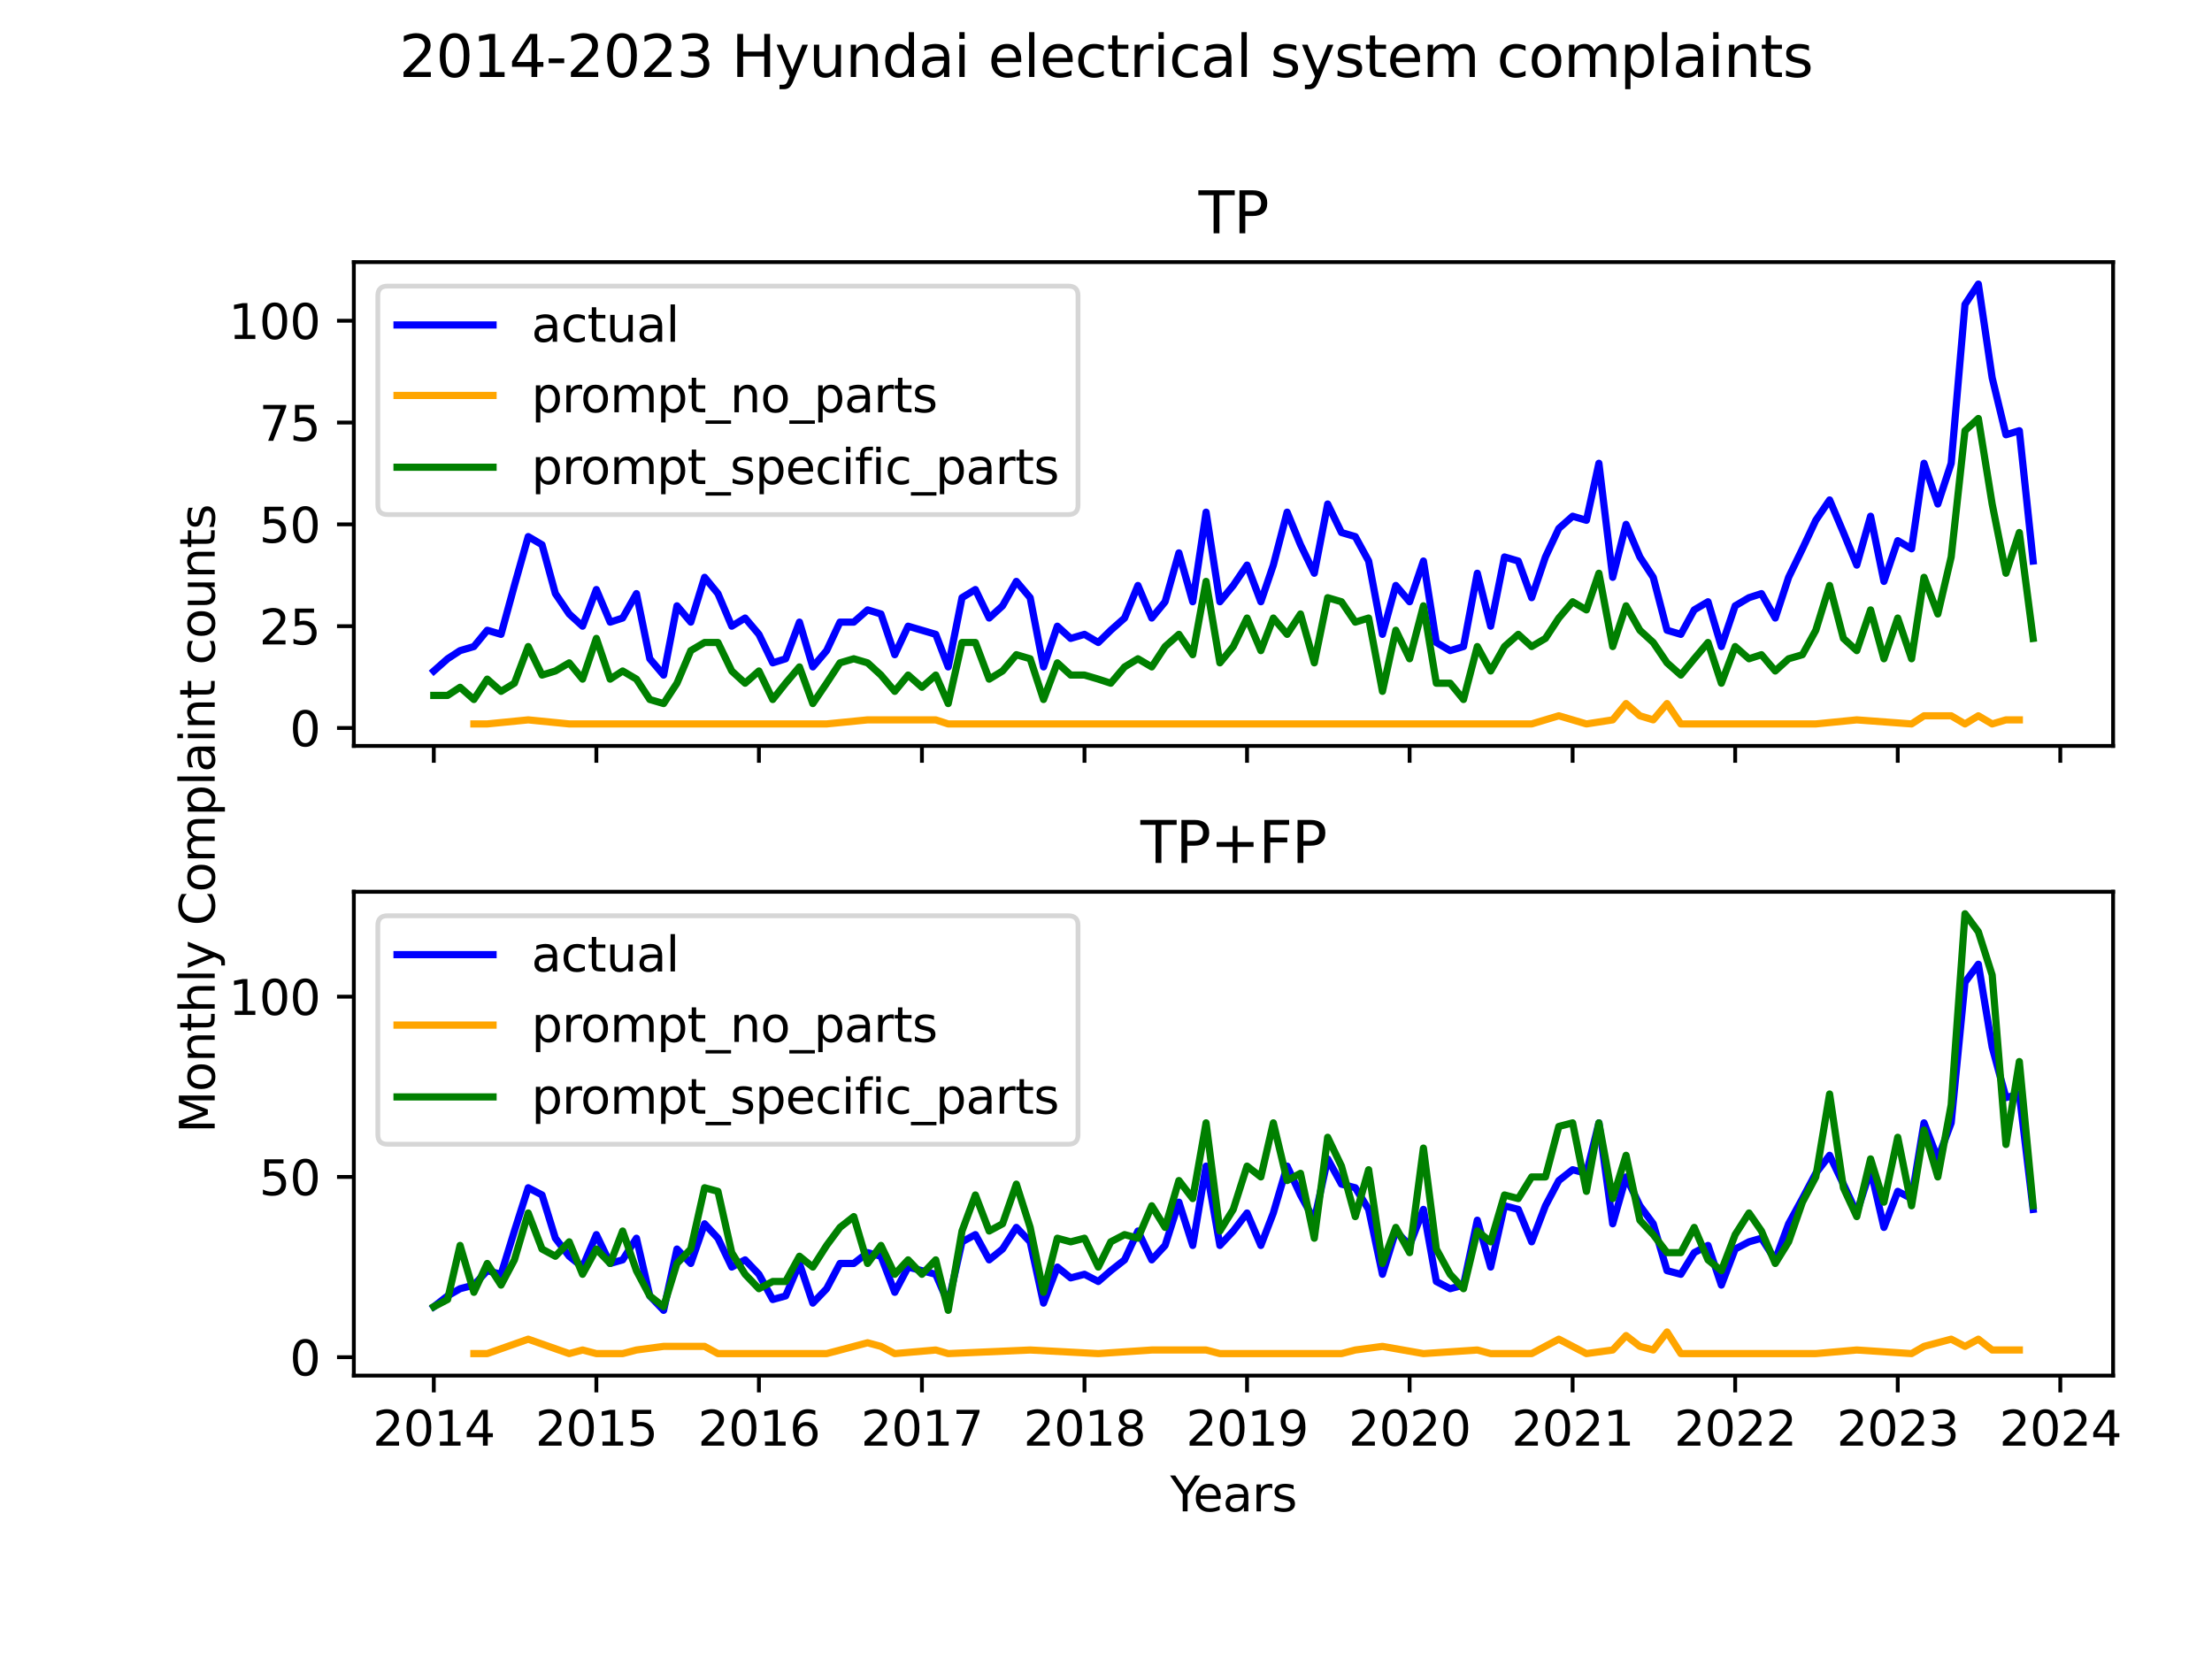 <?xml version="1.0" encoding="utf-8" standalone="no"?>
<!DOCTYPE svg PUBLIC "-//W3C//DTD SVG 1.1//EN"
  "http://www.w3.org/Graphics/SVG/1.1/DTD/svg11.dtd">
<svg xmlns:xlink="http://www.w3.org/1999/xlink" width="460.8pt" height="345.6pt" viewBox="0 0 460.8 345.6" xmlns="http://www.w3.org/2000/svg" version="1.1">
 <defs>
  <style type="text/css">*{stroke-linejoin: round; stroke-linecap: butt}</style>
 </defs>
 <g id="figure_1">
  <g id="patch_1">
   <path d="M 0 345.6 
L 460.8 345.6 
L 460.8 0 
L 0 0 
z
" style="fill: #ffffff"/>
  </g>
  <g id="axes_1">
   <g id="patch_2">
    <path d="M 73.71 155.39 
L 440.198 155.39 
L 440.198 54.6 
L 73.71 54.6 
z
" style="fill: #ffffff"/>
   </g>
   <g id="matplotlib.axis_1">
    <g id="xtick_1">
     <g id="line2d_1">
      <defs>
       <path id="mf6eae992f7" d="M 0 0 
L 0 3.5 
" style="stroke: #000000; stroke-width: 0.8"/>
      </defs>
      <g>
       <use xlink:href="#mf6eae992f7" x="90.369" y="155.39" style="stroke: #000000; stroke-width: 0.8"/>
      </g>
     </g>
    </g>
    <g id="xtick_2">
     <g id="line2d_2">
      <g>
       <use xlink:href="#mf6eae992f7" x="124.233" y="155.39" style="stroke: #000000; stroke-width: 0.8"/>
      </g>
     </g>
    </g>
    <g id="xtick_3">
     <g id="line2d_3">
      <g>
       <use xlink:href="#mf6eae992f7" x="158.097" y="155.39" style="stroke: #000000; stroke-width: 0.8"/>
      </g>
     </g>
    </g>
    <g id="xtick_4">
     <g id="line2d_4">
      <g>
       <use xlink:href="#mf6eae992f7" x="192.055" y="155.39" style="stroke: #000000; stroke-width: 0.8"/>
      </g>
     </g>
    </g>
    <g id="xtick_5">
     <g id="line2d_5">
      <g>
       <use xlink:href="#mf6eae992f7" x="225.919" y="155.39" style="stroke: #000000; stroke-width: 0.8"/>
      </g>
     </g>
    </g>
    <g id="xtick_6">
     <g id="line2d_6">
      <g>
       <use xlink:href="#mf6eae992f7" x="259.784" y="155.39" style="stroke: #000000; stroke-width: 0.8"/>
      </g>
     </g>
    </g>
    <g id="xtick_7">
     <g id="line2d_7">
      <g>
       <use xlink:href="#mf6eae992f7" x="293.648" y="155.39" style="stroke: #000000; stroke-width: 0.8"/>
      </g>
     </g>
    </g>
    <g id="xtick_8">
     <g id="line2d_8">
      <g>
       <use xlink:href="#mf6eae992f7" x="327.605" y="155.39" style="stroke: #000000; stroke-width: 0.8"/>
      </g>
     </g>
    </g>
    <g id="xtick_9">
     <g id="line2d_9">
      <g>
       <use xlink:href="#mf6eae992f7" x="361.47" y="155.39" style="stroke: #000000; stroke-width: 0.8"/>
      </g>
     </g>
    </g>
    <g id="xtick_10">
     <g id="line2d_10">
      <g>
       <use xlink:href="#mf6eae992f7" x="395.334" y="155.39" style="stroke: #000000; stroke-width: 0.8"/>
      </g>
     </g>
    </g>
    <g id="xtick_11">
     <g id="line2d_11">
      <g>
       <use xlink:href="#mf6eae992f7" x="429.199" y="155.39" style="stroke: #000000; stroke-width: 0.8"/>
      </g>
     </g>
    </g>
   </g>
   <g id="matplotlib.axis_2">
    <g id="ytick_1">
     <g id="line2d_12">
      <defs>
       <path id="mdb0877842d" d="M 0 0 
L -3.5 0 
" style="stroke: #000000; stroke-width: 0.8"/>
      </defs>
      <g>
       <use xlink:href="#mdb0877842d" x="73.71" y="151.657" style="stroke: #000000; stroke-width: 0.8"/>
      </g>
     </g>
     <g id="text_1">
      <!-- 0 -->
      <g transform="translate(60.347 155.456) scale(0.1 -0.1)">
       <defs>
        <path id="DejaVuSans-30" d="M 2034 4250 
Q 1547 4250 1301 3770 
Q 1056 3291 1056 2328 
Q 1056 1369 1301 889 
Q 1547 409 2034 409 
Q 2525 409 2770 889 
Q 3016 1369 3016 2328 
Q 3016 3291 2770 3770 
Q 2525 4250 2034 4250 
z
M 2034 4750 
Q 2819 4750 3233 4129 
Q 3647 3509 3647 2328 
Q 3647 1150 3233 529 
Q 2819 -91 2034 -91 
Q 1250 -91 836 529 
Q 422 1150 422 2328 
Q 422 3509 836 4129 
Q 1250 4750 2034 4750 
z
" transform="scale(0.016)"/>
       </defs>
       <use xlink:href="#DejaVuSans-30"/>
      </g>
     </g>
    </g>
    <g id="ytick_2">
     <g id="line2d_13">
      <g>
       <use xlink:href="#mdb0877842d" x="73.71" y="130.447" style="stroke: #000000; stroke-width: 0.8"/>
      </g>
     </g>
     <g id="text_2">
      <!-- 25 -->
      <g transform="translate(53.985 134.246) scale(0.1 -0.1)">
       <defs>
        <path id="DejaVuSans-32" d="M 1228 531 
L 3431 531 
L 3431 0 
L 469 0 
L 469 531 
Q 828 903 1448 1529 
Q 2069 2156 2228 2338 
Q 2531 2678 2651 2914 
Q 2772 3150 2772 3378 
Q 2772 3750 2511 3984 
Q 2250 4219 1831 4219 
Q 1534 4219 1204 4116 
Q 875 4013 500 3803 
L 500 4441 
Q 881 4594 1212 4672 
Q 1544 4750 1819 4750 
Q 2544 4750 2975 4387 
Q 3406 4025 3406 3419 
Q 3406 3131 3298 2873 
Q 3191 2616 2906 2266 
Q 2828 2175 2409 1742 
Q 1991 1309 1228 531 
z
" transform="scale(0.016)"/>
        <path id="DejaVuSans-35" d="M 691 4666 
L 3169 4666 
L 3169 4134 
L 1269 4134 
L 1269 2991 
Q 1406 3038 1543 3061 
Q 1681 3084 1819 3084 
Q 2600 3084 3056 2656 
Q 3513 2228 3513 1497 
Q 3513 744 3044 326 
Q 2575 -91 1722 -91 
Q 1428 -91 1123 -41 
Q 819 9 494 109 
L 494 744 
Q 775 591 1075 516 
Q 1375 441 1709 441 
Q 2250 441 2565 725 
Q 2881 1009 2881 1497 
Q 2881 1984 2565 2268 
Q 2250 2553 1709 2553 
Q 1456 2553 1204 2497 
Q 953 2441 691 2322 
L 691 4666 
z
" transform="scale(0.016)"/>
       </defs>
       <use xlink:href="#DejaVuSans-32"/>
       <use xlink:href="#DejaVuSans-35" x="63.623"/>
      </g>
     </g>
    </g>
    <g id="ytick_3">
     <g id="line2d_14">
      <g>
       <use xlink:href="#mdb0877842d" x="73.71" y="109.237" style="stroke: #000000; stroke-width: 0.8"/>
      </g>
     </g>
     <g id="text_3">
      <!-- 50 -->
      <g transform="translate(53.985 113.036) scale(0.1 -0.1)">
       <use xlink:href="#DejaVuSans-35"/>
       <use xlink:href="#DejaVuSans-30" x="63.623"/>
      </g>
     </g>
    </g>
    <g id="ytick_4">
     <g id="line2d_15">
      <g>
       <use xlink:href="#mdb0877842d" x="73.71" y="88.027" style="stroke: #000000; stroke-width: 0.8"/>
      </g>
     </g>
     <g id="text_4">
      <!-- 75 -->
      <g transform="translate(53.985 91.826) scale(0.1 -0.1)">
       <defs>
        <path id="DejaVuSans-37" d="M 525 4666 
L 3525 4666 
L 3525 4397 
L 1831 0 
L 1172 0 
L 2766 4134 
L 525 4134 
L 525 4666 
z
" transform="scale(0.016)"/>
       </defs>
       <use xlink:href="#DejaVuSans-37"/>
       <use xlink:href="#DejaVuSans-35" x="63.623"/>
      </g>
     </g>
    </g>
    <g id="ytick_5">
     <g id="line2d_16">
      <g>
       <use xlink:href="#mdb0877842d" x="73.71" y="66.817" style="stroke: #000000; stroke-width: 0.8"/>
      </g>
     </g>
     <g id="text_5">
      <!-- 100 -->
      <g transform="translate(47.623 70.616) scale(0.1 -0.1)">
       <defs>
        <path id="DejaVuSans-31" d="M 794 531 
L 1825 531 
L 1825 4091 
L 703 3866 
L 703 4441 
L 1819 4666 
L 2450 4666 
L 2450 531 
L 3481 531 
L 3481 0 
L 794 0 
L 794 531 
z
" transform="scale(0.016)"/>
       </defs>
       <use xlink:href="#DejaVuSans-31"/>
       <use xlink:href="#DejaVuSans-30" x="63.623"/>
       <use xlink:href="#DejaVuSans-30" x="127.246"/>
      </g>
     </g>
    </g>
   </g>
   <g id="line2d_17">
    <path d="M 90.369 139.779 
L 93.245 137.234 
L 95.843 135.537 
L 98.719 134.689 
L 101.502 131.295 
L 104.378 132.144 
L 107.162 121.963 
L 110.038 111.782 
L 112.914 113.479 
L 115.697 123.66 
L 118.573 127.902 
L 121.357 130.447 
L 124.233 122.811 
L 127.109 129.599 
L 129.707 128.75 
L 132.583 123.66 
L 135.367 137.234 
L 138.243 140.628 
L 141.026 126.205 
L 143.902 129.599 
L 146.778 120.266 
L 149.562 123.66 
L 152.438 130.447 
L 155.221 128.75 
L 158.097 132.144 
L 160.974 138.083 
L 163.664 137.234 
L 166.54 129.599 
L 169.324 138.931 
L 172.2 135.537 
L 174.983 129.599 
L 177.859 129.599 
L 180.736 127.053 
L 183.519 127.902 
L 186.395 136.386 
L 189.179 130.447 
L 192.055 131.295 
L 194.931 132.144 
L 197.529 138.931 
L 200.405 124.508 
L 203.188 122.811 
L 206.064 128.75 
L 208.848 126.205 
L 211.724 121.115 
L 214.6 124.508 
L 217.384 138.931 
L 220.26 130.447 
L 223.043 132.992 
L 225.919 132.144 
L 228.795 133.841 
L 231.393 131.295 
L 234.269 128.75 
L 237.053 121.963 
L 239.929 128.75 
L 242.712 125.357 
L 245.588 115.176 
L 248.465 125.357 
L 251.248 106.692 
L 254.124 125.357 
L 256.908 121.963 
L 259.784 117.721 
L 262.66 125.357 
L 265.258 117.721 
L 268.134 106.692 
L 270.917 113.479 
L 273.793 119.418 
L 276.577 104.995 
L 279.453 110.934 
L 282.329 111.782 
L 285.112 116.873 
L 287.989 132.144 
L 290.772 121.963 
L 293.648 125.357 
L 296.524 116.873 
L 299.215 133.841 
L 302.091 135.537 
L 304.874 134.689 
L 307.751 119.418 
L 310.534 130.447 
L 313.41 116.024 
L 316.286 116.873 
L 319.07 124.508 
L 321.946 116.024 
L 324.729 110.085 
L 327.605 107.54 
L 330.482 108.389 
L 333.079 96.511 
L 335.956 120.266 
L 338.739 109.237 
L 341.615 116.024 
L 344.398 120.266 
L 347.275 131.295 
L 350.151 132.144 
L 352.934 127.053 
L 355.81 125.357 
L 358.594 134.689 
L 361.47 126.205 
L 364.346 124.508 
L 366.944 123.66 
L 369.82 128.75 
L 372.603 120.266 
L 375.48 114.327 
L 378.263 108.389 
L 381.139 104.147 
L 384.015 110.934 
L 386.799 117.721 
L 389.675 107.54 
L 392.458 121.115 
L 395.334 112.631 
L 398.211 114.327 
L 400.808 96.511 
L 403.685 104.995 
L 406.468 96.511 
L 409.344 63.423 
L 412.127 59.181 
L 415.004 78.695 
L 417.88 90.572 
L 420.663 89.724 
L 423.539 116.873 
" clip-path="url(#pb62793ea69)" style="fill: none; stroke: #0000ff; stroke-width: 1.5; stroke-linecap: square"/>
   </g>
   <g id="line2d_18">
    <path d="M 98.719 150.809 
L 101.502 150.809 
L 110.038 149.96 
L 118.573 150.809 
L 121.357 150.809 
L 124.233 150.809 
L 129.707 150.809 
L 132.583 150.809 
L 138.243 150.809 
L 146.778 150.809 
L 149.562 150.809 
L 172.2 150.809 
L 180.736 149.96 
L 183.519 149.96 
L 194.931 149.96 
L 197.529 150.809 
L 214.6 150.809 
L 239.929 150.809 
L 245.588 150.809 
L 251.248 150.809 
L 254.124 150.809 
L 256.908 150.809 
L 270.917 150.809 
L 282.329 150.809 
L 287.989 150.809 
L 307.751 150.809 
L 319.07 150.809 
L 324.729 149.112 
L 330.482 150.809 
L 335.956 149.96 
L 338.739 146.567 
L 341.615 149.112 
L 344.398 149.96 
L 347.275 146.567 
L 350.151 150.809 
L 352.934 150.809 
L 355.81 150.809 
L 361.47 150.809 
L 372.603 150.809 
L 378.263 150.809 
L 386.799 149.96 
L 398.211 150.809 
L 400.808 149.112 
L 406.468 149.112 
L 409.344 150.809 
L 412.127 149.112 
L 415.004 150.809 
L 417.88 149.96 
L 420.663 149.96 
" clip-path="url(#pb62793ea69)" style="fill: none; stroke: #ffa500; stroke-width: 1.5; stroke-linecap: square"/>
   </g>
   <g id="line2d_19">
    <path d="M 90.369 144.87 
L 93.245 144.87 
L 95.843 143.173 
L 98.719 145.718 
L 101.502 141.476 
L 104.378 144.021 
L 107.162 142.325 
L 110.038 134.689 
L 112.914 140.628 
L 115.697 139.779 
L 118.573 138.083 
L 121.357 141.476 
L 124.233 132.992 
L 127.109 141.476 
L 129.707 139.779 
L 132.583 141.476 
L 135.367 145.718 
L 138.243 146.567 
L 141.026 142.325 
L 143.902 135.537 
L 146.778 133.841 
L 149.562 133.841 
L 152.438 139.779 
L 155.221 142.325 
L 158.097 139.779 
L 160.974 145.718 
L 163.664 142.325 
L 166.54 138.931 
L 169.324 146.567 
L 172.2 142.325 
L 174.983 138.083 
L 177.859 137.234 
L 180.736 138.083 
L 183.519 140.628 
L 186.395 144.021 
L 189.179 140.628 
L 192.055 143.173 
L 194.931 140.628 
L 197.529 146.567 
L 200.405 133.841 
L 203.188 133.841 
L 206.064 141.476 
L 208.848 139.779 
L 211.724 136.386 
L 214.6 137.234 
L 217.384 145.718 
L 220.26 138.083 
L 223.043 140.628 
L 225.919 140.628 
L 228.795 141.476 
L 231.393 142.325 
L 234.269 138.931 
L 237.053 137.234 
L 239.929 138.931 
L 242.712 134.689 
L 245.588 132.144 
L 248.465 136.386 
L 251.248 121.115 
L 254.124 138.083 
L 256.908 134.689 
L 259.784 128.75 
L 262.66 135.537 
L 265.258 128.75 
L 268.134 132.144 
L 270.917 127.902 
L 273.793 138.083 
L 276.577 124.508 
L 279.453 125.357 
L 282.329 129.599 
L 285.112 128.75 
L 287.989 144.021 
L 290.772 131.295 
L 293.648 137.234 
L 296.524 126.205 
L 299.215 142.325 
L 302.091 142.325 
L 304.874 145.718 
L 307.751 134.689 
L 310.534 139.779 
L 313.41 134.689 
L 316.286 132.144 
L 319.07 134.689 
L 321.946 132.992 
L 324.729 128.75 
L 327.605 125.357 
L 330.482 127.053 
L 333.079 119.418 
L 335.956 134.689 
L 338.739 126.205 
L 341.615 131.295 
L 344.398 133.841 
L 347.275 138.083 
L 350.151 140.628 
L 352.934 137.234 
L 355.81 133.841 
L 358.594 142.325 
L 361.47 134.689 
L 364.346 137.234 
L 366.944 136.386 
L 369.82 139.779 
L 372.603 137.234 
L 375.48 136.386 
L 378.263 131.295 
L 381.139 121.963 
L 384.015 132.992 
L 386.799 135.537 
L 389.675 127.053 
L 392.458 137.234 
L 395.334 128.75 
L 398.211 137.234 
L 400.808 120.266 
L 403.685 127.902 
L 406.468 116.024 
L 409.344 89.724 
L 412.127 87.179 
L 415.004 104.995 
L 417.88 119.418 
L 420.663 110.934 
L 423.539 132.992 
" clip-path="url(#pb62793ea69)" style="fill: none; stroke: #008000; stroke-width: 1.5; stroke-linecap: square"/>
   </g>
   <g id="patch_3">
    <path d="M 73.71 155.39 
L 73.71 54.6 
" style="fill: none; stroke: #000000; stroke-width: 0.8; stroke-linejoin: miter; stroke-linecap: square"/>
   </g>
   <g id="patch_4">
    <path d="M 440.198 155.39 
L 440.198 54.6 
" style="fill: none; stroke: #000000; stroke-width: 0.8; stroke-linejoin: miter; stroke-linecap: square"/>
   </g>
   <g id="patch_5">
    <path d="M 73.71 155.39 
L 440.198 155.39 
" style="fill: none; stroke: #000000; stroke-width: 0.8; stroke-linejoin: miter; stroke-linecap: square"/>
   </g>
   <g id="patch_6">
    <path d="M 73.71 54.6 
L 440.198 54.6 
" style="fill: none; stroke: #000000; stroke-width: 0.8; stroke-linejoin: miter; stroke-linecap: square"/>
   </g>
   <g id="text_6">
    <!-- TP -->
    <g transform="translate(249.671 48.6) scale(0.12 -0.12)">
     <defs>
      <path id="DejaVuSans-54" d="M -19 4666 
L 3928 4666 
L 3928 4134 
L 2272 4134 
L 2272 0 
L 1638 0 
L 1638 4134 
L -19 4134 
L -19 4666 
z
" transform="scale(0.016)"/>
      <path id="DejaVuSans-50" d="M 1259 4147 
L 1259 2394 
L 2053 2394 
Q 2494 2394 2734 2622 
Q 2975 2850 2975 3272 
Q 2975 3691 2734 3919 
Q 2494 4147 2053 4147 
L 1259 4147 
z
M 628 4666 
L 2053 4666 
Q 2838 4666 3239 4311 
Q 3641 3956 3641 3272 
Q 3641 2581 3239 2228 
Q 2838 1875 2053 1875 
L 1259 1875 
L 1259 0 
L 628 0 
L 628 4666 
z
" transform="scale(0.016)"/>
     </defs>
     <use xlink:href="#DejaVuSans-54"/>
     <use xlink:href="#DejaVuSans-50" x="61.084"/>
    </g>
   </g>
   <g id="legend_1">
    <g id="patch_7">
     <path d="M 80.71 107.191 
L 222.574 107.191 
Q 224.574 107.191 224.574 105.191 
L 224.574 61.6 
Q 224.574 59.6 222.574 59.6 
L 80.71 59.6 
Q 78.71 59.6 78.71 61.6 
L 78.71 105.191 
Q 78.71 107.191 80.71 107.191 
z
" style="fill: #ffffff; opacity: 0.8; stroke: #cccccc; stroke-linejoin: miter"/>
    </g>
    <g id="line2d_20">
     <path d="M 82.71 67.698 
L 92.71 67.698 
L 102.71 67.698 
" style="fill: none; stroke: #0000ff; stroke-width: 1.5; stroke-linecap: square"/>
    </g>
    <g id="text_7">
     <!-- actual -->
     <g transform="translate(110.71 71.198) scale(0.1 -0.1)">
      <defs>
       <path id="DejaVuSans-61" d="M 2194 1759 
Q 1497 1759 1228 1600 
Q 959 1441 959 1056 
Q 959 750 1161 570 
Q 1363 391 1709 391 
Q 2188 391 2477 730 
Q 2766 1069 2766 1631 
L 2766 1759 
L 2194 1759 
z
M 3341 1997 
L 3341 0 
L 2766 0 
L 2766 531 
Q 2569 213 2275 61 
Q 1981 -91 1556 -91 
Q 1019 -91 701 211 
Q 384 513 384 1019 
Q 384 1609 779 1909 
Q 1175 2209 1959 2209 
L 2766 2209 
L 2766 2266 
Q 2766 2663 2505 2880 
Q 2244 3097 1772 3097 
Q 1472 3097 1187 3025 
Q 903 2953 641 2809 
L 641 3341 
Q 956 3463 1253 3523 
Q 1550 3584 1831 3584 
Q 2591 3584 2966 3190 
Q 3341 2797 3341 1997 
z
" transform="scale(0.016)"/>
       <path id="DejaVuSans-63" d="M 3122 3366 
L 3122 2828 
Q 2878 2963 2633 3030 
Q 2388 3097 2138 3097 
Q 1578 3097 1268 2742 
Q 959 2388 959 1747 
Q 959 1106 1268 751 
Q 1578 397 2138 397 
Q 2388 397 2633 464 
Q 2878 531 3122 666 
L 3122 134 
Q 2881 22 2623 -34 
Q 2366 -91 2075 -91 
Q 1284 -91 818 406 
Q 353 903 353 1747 
Q 353 2603 823 3093 
Q 1294 3584 2113 3584 
Q 2378 3584 2631 3529 
Q 2884 3475 3122 3366 
z
" transform="scale(0.016)"/>
       <path id="DejaVuSans-74" d="M 1172 4494 
L 1172 3500 
L 2356 3500 
L 2356 3053 
L 1172 3053 
L 1172 1153 
Q 1172 725 1289 603 
Q 1406 481 1766 481 
L 2356 481 
L 2356 0 
L 1766 0 
Q 1100 0 847 248 
Q 594 497 594 1153 
L 594 3053 
L 172 3053 
L 172 3500 
L 594 3500 
L 594 4494 
L 1172 4494 
z
" transform="scale(0.016)"/>
       <path id="DejaVuSans-75" d="M 544 1381 
L 544 3500 
L 1119 3500 
L 1119 1403 
Q 1119 906 1312 657 
Q 1506 409 1894 409 
Q 2359 409 2629 706 
Q 2900 1003 2900 1516 
L 2900 3500 
L 3475 3500 
L 3475 0 
L 2900 0 
L 2900 538 
Q 2691 219 2414 64 
Q 2138 -91 1772 -91 
Q 1169 -91 856 284 
Q 544 659 544 1381 
z
M 1991 3584 
L 1991 3584 
z
" transform="scale(0.016)"/>
       <path id="DejaVuSans-6c" d="M 603 4863 
L 1178 4863 
L 1178 0 
L 603 0 
L 603 4863 
z
" transform="scale(0.016)"/>
      </defs>
      <use xlink:href="#DejaVuSans-61"/>
      <use xlink:href="#DejaVuSans-63" x="61.279"/>
      <use xlink:href="#DejaVuSans-74" x="116.26"/>
      <use xlink:href="#DejaVuSans-75" x="155.469"/>
      <use xlink:href="#DejaVuSans-61" x="218.848"/>
      <use xlink:href="#DejaVuSans-6c" x="280.127"/>
     </g>
    </g>
    <g id="line2d_21">
     <path d="M 82.71 82.377 
L 92.71 82.377 
L 102.71 82.377 
" style="fill: none; stroke: #ffa500; stroke-width: 1.5; stroke-linecap: square"/>
    </g>
    <g id="text_8">
     <!-- prompt_no_parts -->
     <g transform="translate(110.71 85.877) scale(0.1 -0.1)">
      <defs>
       <path id="DejaVuSans-70" d="M 1159 525 
L 1159 -1331 
L 581 -1331 
L 581 3500 
L 1159 3500 
L 1159 2969 
Q 1341 3281 1617 3432 
Q 1894 3584 2278 3584 
Q 2916 3584 3314 3078 
Q 3713 2572 3713 1747 
Q 3713 922 3314 415 
Q 2916 -91 2278 -91 
Q 1894 -91 1617 61 
Q 1341 213 1159 525 
z
M 3116 1747 
Q 3116 2381 2855 2742 
Q 2594 3103 2138 3103 
Q 1681 3103 1420 2742 
Q 1159 2381 1159 1747 
Q 1159 1113 1420 752 
Q 1681 391 2138 391 
Q 2594 391 2855 752 
Q 3116 1113 3116 1747 
z
" transform="scale(0.016)"/>
       <path id="DejaVuSans-72" d="M 2631 2963 
Q 2534 3019 2420 3045 
Q 2306 3072 2169 3072 
Q 1681 3072 1420 2755 
Q 1159 2438 1159 1844 
L 1159 0 
L 581 0 
L 581 3500 
L 1159 3500 
L 1159 2956 
Q 1341 3275 1631 3429 
Q 1922 3584 2338 3584 
Q 2397 3584 2469 3576 
Q 2541 3569 2628 3553 
L 2631 2963 
z
" transform="scale(0.016)"/>
       <path id="DejaVuSans-6f" d="M 1959 3097 
Q 1497 3097 1228 2736 
Q 959 2375 959 1747 
Q 959 1119 1226 758 
Q 1494 397 1959 397 
Q 2419 397 2687 759 
Q 2956 1122 2956 1747 
Q 2956 2369 2687 2733 
Q 2419 3097 1959 3097 
z
M 1959 3584 
Q 2709 3584 3137 3096 
Q 3566 2609 3566 1747 
Q 3566 888 3137 398 
Q 2709 -91 1959 -91 
Q 1206 -91 779 398 
Q 353 888 353 1747 
Q 353 2609 779 3096 
Q 1206 3584 1959 3584 
z
" transform="scale(0.016)"/>
       <path id="DejaVuSans-6d" d="M 3328 2828 
Q 3544 3216 3844 3400 
Q 4144 3584 4550 3584 
Q 5097 3584 5394 3201 
Q 5691 2819 5691 2113 
L 5691 0 
L 5113 0 
L 5113 2094 
Q 5113 2597 4934 2840 
Q 4756 3084 4391 3084 
Q 3944 3084 3684 2787 
Q 3425 2491 3425 1978 
L 3425 0 
L 2847 0 
L 2847 2094 
Q 2847 2600 2669 2842 
Q 2491 3084 2119 3084 
Q 1678 3084 1418 2786 
Q 1159 2488 1159 1978 
L 1159 0 
L 581 0 
L 581 3500 
L 1159 3500 
L 1159 2956 
Q 1356 3278 1631 3431 
Q 1906 3584 2284 3584 
Q 2666 3584 2933 3390 
Q 3200 3197 3328 2828 
z
" transform="scale(0.016)"/>
       <path id="DejaVuSans-5f" d="M 3263 -1063 
L 3263 -1509 
L -63 -1509 
L -63 -1063 
L 3263 -1063 
z
" transform="scale(0.016)"/>
       <path id="DejaVuSans-6e" d="M 3513 2113 
L 3513 0 
L 2938 0 
L 2938 2094 
Q 2938 2591 2744 2837 
Q 2550 3084 2163 3084 
Q 1697 3084 1428 2787 
Q 1159 2491 1159 1978 
L 1159 0 
L 581 0 
L 581 3500 
L 1159 3500 
L 1159 2956 
Q 1366 3272 1645 3428 
Q 1925 3584 2291 3584 
Q 2894 3584 3203 3211 
Q 3513 2838 3513 2113 
z
" transform="scale(0.016)"/>
       <path id="DejaVuSans-73" d="M 2834 3397 
L 2834 2853 
Q 2591 2978 2328 3040 
Q 2066 3103 1784 3103 
Q 1356 3103 1142 2972 
Q 928 2841 928 2578 
Q 928 2378 1081 2264 
Q 1234 2150 1697 2047 
L 1894 2003 
Q 2506 1872 2764 1633 
Q 3022 1394 3022 966 
Q 3022 478 2636 193 
Q 2250 -91 1575 -91 
Q 1294 -91 989 -36 
Q 684 19 347 128 
L 347 722 
Q 666 556 975 473 
Q 1284 391 1588 391 
Q 1994 391 2212 530 
Q 2431 669 2431 922 
Q 2431 1156 2273 1281 
Q 2116 1406 1581 1522 
L 1381 1569 
Q 847 1681 609 1914 
Q 372 2147 372 2553 
Q 372 3047 722 3315 
Q 1072 3584 1716 3584 
Q 2034 3584 2315 3537 
Q 2597 3491 2834 3397 
z
" transform="scale(0.016)"/>
      </defs>
      <use xlink:href="#DejaVuSans-70"/>
      <use xlink:href="#DejaVuSans-72" x="63.477"/>
      <use xlink:href="#DejaVuSans-6f" x="102.34"/>
      <use xlink:href="#DejaVuSans-6d" x="163.521"/>
      <use xlink:href="#DejaVuSans-70" x="260.934"/>
      <use xlink:href="#DejaVuSans-74" x="324.41"/>
      <use xlink:href="#DejaVuSans-5f" x="363.619"/>
      <use xlink:href="#DejaVuSans-6e" x="413.619"/>
      <use xlink:href="#DejaVuSans-6f" x="476.998"/>
      <use xlink:href="#DejaVuSans-5f" x="538.18"/>
      <use xlink:href="#DejaVuSans-70" x="588.18"/>
      <use xlink:href="#DejaVuSans-61" x="651.656"/>
      <use xlink:href="#DejaVuSans-72" x="712.936"/>
      <use xlink:href="#DejaVuSans-74" x="754.049"/>
      <use xlink:href="#DejaVuSans-73" x="793.258"/>
     </g>
    </g>
    <g id="line2d_22">
     <path d="M 82.71 97.333 
L 92.71 97.333 
L 102.71 97.333 
" style="fill: none; stroke: #008000; stroke-width: 1.5; stroke-linecap: square"/>
    </g>
    <g id="text_9">
     <!-- prompt_specific_parts -->
     <g transform="translate(110.71 100.833) scale(0.1 -0.1)">
      <defs>
       <path id="DejaVuSans-65" d="M 3597 1894 
L 3597 1613 
L 953 1613 
Q 991 1019 1311 708 
Q 1631 397 2203 397 
Q 2534 397 2845 478 
Q 3156 559 3463 722 
L 3463 178 
Q 3153 47 2828 -22 
Q 2503 -91 2169 -91 
Q 1331 -91 842 396 
Q 353 884 353 1716 
Q 353 2575 817 3079 
Q 1281 3584 2069 3584 
Q 2775 3584 3186 3129 
Q 3597 2675 3597 1894 
z
M 3022 2063 
Q 3016 2534 2758 2815 
Q 2500 3097 2075 3097 
Q 1594 3097 1305 2825 
Q 1016 2553 972 2059 
L 3022 2063 
z
" transform="scale(0.016)"/>
       <path id="DejaVuSans-69" d="M 603 3500 
L 1178 3500 
L 1178 0 
L 603 0 
L 603 3500 
z
M 603 4863 
L 1178 4863 
L 1178 4134 
L 603 4134 
L 603 4863 
z
" transform="scale(0.016)"/>
       <path id="DejaVuSans-66" d="M 2375 4863 
L 2375 4384 
L 1825 4384 
Q 1516 4384 1395 4259 
Q 1275 4134 1275 3809 
L 1275 3500 
L 2222 3500 
L 2222 3053 
L 1275 3053 
L 1275 0 
L 697 0 
L 697 3053 
L 147 3053 
L 147 3500 
L 697 3500 
L 697 3744 
Q 697 4328 969 4595 
Q 1241 4863 1831 4863 
L 2375 4863 
z
" transform="scale(0.016)"/>
      </defs>
      <use xlink:href="#DejaVuSans-70"/>
      <use xlink:href="#DejaVuSans-72" x="63.477"/>
      <use xlink:href="#DejaVuSans-6f" x="102.34"/>
      <use xlink:href="#DejaVuSans-6d" x="163.521"/>
      <use xlink:href="#DejaVuSans-70" x="260.934"/>
      <use xlink:href="#DejaVuSans-74" x="324.41"/>
      <use xlink:href="#DejaVuSans-5f" x="363.619"/>
      <use xlink:href="#DejaVuSans-73" x="413.619"/>
      <use xlink:href="#DejaVuSans-70" x="465.719"/>
      <use xlink:href="#DejaVuSans-65" x="529.195"/>
      <use xlink:href="#DejaVuSans-63" x="590.719"/>
      <use xlink:href="#DejaVuSans-69" x="645.699"/>
      <use xlink:href="#DejaVuSans-66" x="673.482"/>
      <use xlink:href="#DejaVuSans-69" x="708.688"/>
      <use xlink:href="#DejaVuSans-63" x="736.471"/>
      <use xlink:href="#DejaVuSans-5f" x="791.451"/>
      <use xlink:href="#DejaVuSans-70" x="841.451"/>
      <use xlink:href="#DejaVuSans-61" x="904.928"/>
      <use xlink:href="#DejaVuSans-72" x="966.207"/>
      <use xlink:href="#DejaVuSans-74" x="1007.32"/>
      <use xlink:href="#DejaVuSans-73" x="1046.529"/>
     </g>
    </g>
   </g>
  </g>
  <g id="axes_2">
   <g id="patch_8">
    <path d="M 73.71 286.56 
L 440.198 286.56 
L 440.198 185.77 
L 73.71 185.77 
z
" style="fill: #ffffff"/>
   </g>
   <g id="matplotlib.axis_3">
    <g id="xtick_12">
     <g id="line2d_23">
      <g>
       <use xlink:href="#mf6eae992f7" x="90.369" y="286.56" style="stroke: #000000; stroke-width: 0.8"/>
      </g>
     </g>
     <g id="text_10">
      <!-- 2014 -->
      <g transform="translate(77.644 301.158) scale(0.1 -0.1)">
       <defs>
        <path id="DejaVuSans-34" d="M 2419 4116 
L 825 1625 
L 2419 1625 
L 2419 4116 
z
M 2253 4666 
L 3047 4666 
L 3047 1625 
L 3713 1625 
L 3713 1100 
L 3047 1100 
L 3047 0 
L 2419 0 
L 2419 1100 
L 313 1100 
L 313 1709 
L 2253 4666 
z
" transform="scale(0.016)"/>
       </defs>
       <use xlink:href="#DejaVuSans-32"/>
       <use xlink:href="#DejaVuSans-30" x="63.623"/>
       <use xlink:href="#DejaVuSans-31" x="127.246"/>
       <use xlink:href="#DejaVuSans-34" x="190.869"/>
      </g>
     </g>
    </g>
    <g id="xtick_13">
     <g id="line2d_24">
      <g>
       <use xlink:href="#mf6eae992f7" x="124.233" y="286.56" style="stroke: #000000; stroke-width: 0.8"/>
      </g>
     </g>
     <g id="text_11">
      <!-- 2015 -->
      <g transform="translate(111.508 301.158) scale(0.1 -0.1)">
       <use xlink:href="#DejaVuSans-32"/>
       <use xlink:href="#DejaVuSans-30" x="63.623"/>
       <use xlink:href="#DejaVuSans-31" x="127.246"/>
       <use xlink:href="#DejaVuSans-35" x="190.869"/>
      </g>
     </g>
    </g>
    <g id="xtick_14">
     <g id="line2d_25">
      <g>
       <use xlink:href="#mf6eae992f7" x="158.097" y="286.56" style="stroke: #000000; stroke-width: 0.8"/>
      </g>
     </g>
     <g id="text_12">
      <!-- 2016 -->
      <g transform="translate(145.372 301.158) scale(0.1 -0.1)">
       <defs>
        <path id="DejaVuSans-36" d="M 2113 2584 
Q 1688 2584 1439 2293 
Q 1191 2003 1191 1497 
Q 1191 994 1439 701 
Q 1688 409 2113 409 
Q 2538 409 2786 701 
Q 3034 994 3034 1497 
Q 3034 2003 2786 2293 
Q 2538 2584 2113 2584 
z
M 3366 4563 
L 3366 3988 
Q 3128 4100 2886 4159 
Q 2644 4219 2406 4219 
Q 1781 4219 1451 3797 
Q 1122 3375 1075 2522 
Q 1259 2794 1537 2939 
Q 1816 3084 2150 3084 
Q 2853 3084 3261 2657 
Q 3669 2231 3669 1497 
Q 3669 778 3244 343 
Q 2819 -91 2113 -91 
Q 1303 -91 875 529 
Q 447 1150 447 2328 
Q 447 3434 972 4092 
Q 1497 4750 2381 4750 
Q 2619 4750 2861 4703 
Q 3103 4656 3366 4563 
z
" transform="scale(0.016)"/>
       </defs>
       <use xlink:href="#DejaVuSans-32"/>
       <use xlink:href="#DejaVuSans-30" x="63.623"/>
       <use xlink:href="#DejaVuSans-31" x="127.246"/>
       <use xlink:href="#DejaVuSans-36" x="190.869"/>
      </g>
     </g>
    </g>
    <g id="xtick_15">
     <g id="line2d_26">
      <g>
       <use xlink:href="#mf6eae992f7" x="192.055" y="286.56" style="stroke: #000000; stroke-width: 0.8"/>
      </g>
     </g>
     <g id="text_13">
      <!-- 2017 -->
      <g transform="translate(179.33 301.158) scale(0.1 -0.1)">
       <use xlink:href="#DejaVuSans-32"/>
       <use xlink:href="#DejaVuSans-30" x="63.623"/>
       <use xlink:href="#DejaVuSans-31" x="127.246"/>
       <use xlink:href="#DejaVuSans-37" x="190.869"/>
      </g>
     </g>
    </g>
    <g id="xtick_16">
     <g id="line2d_27">
      <g>
       <use xlink:href="#mf6eae992f7" x="225.919" y="286.56" style="stroke: #000000; stroke-width: 0.8"/>
      </g>
     </g>
     <g id="text_14">
      <!-- 2018 -->
      <g transform="translate(213.194 301.158) scale(0.1 -0.1)">
       <defs>
        <path id="DejaVuSans-38" d="M 2034 2216 
Q 1584 2216 1326 1975 
Q 1069 1734 1069 1313 
Q 1069 891 1326 650 
Q 1584 409 2034 409 
Q 2484 409 2743 651 
Q 3003 894 3003 1313 
Q 3003 1734 2745 1975 
Q 2488 2216 2034 2216 
z
M 1403 2484 
Q 997 2584 770 2862 
Q 544 3141 544 3541 
Q 544 4100 942 4425 
Q 1341 4750 2034 4750 
Q 2731 4750 3128 4425 
Q 3525 4100 3525 3541 
Q 3525 3141 3298 2862 
Q 3072 2584 2669 2484 
Q 3125 2378 3379 2068 
Q 3634 1759 3634 1313 
Q 3634 634 3220 271 
Q 2806 -91 2034 -91 
Q 1263 -91 848 271 
Q 434 634 434 1313 
Q 434 1759 690 2068 
Q 947 2378 1403 2484 
z
M 1172 3481 
Q 1172 3119 1398 2916 
Q 1625 2713 2034 2713 
Q 2441 2713 2670 2916 
Q 2900 3119 2900 3481 
Q 2900 3844 2670 4047 
Q 2441 4250 2034 4250 
Q 1625 4250 1398 4047 
Q 1172 3844 1172 3481 
z
" transform="scale(0.016)"/>
       </defs>
       <use xlink:href="#DejaVuSans-32"/>
       <use xlink:href="#DejaVuSans-30" x="63.623"/>
       <use xlink:href="#DejaVuSans-31" x="127.246"/>
       <use xlink:href="#DejaVuSans-38" x="190.869"/>
      </g>
     </g>
    </g>
    <g id="xtick_17">
     <g id="line2d_28">
      <g>
       <use xlink:href="#mf6eae992f7" x="259.784" y="286.56" style="stroke: #000000; stroke-width: 0.8"/>
      </g>
     </g>
     <g id="text_15">
      <!-- 2019 -->
      <g transform="translate(247.059 301.158) scale(0.1 -0.1)">
       <defs>
        <path id="DejaVuSans-39" d="M 703 97 
L 703 672 
Q 941 559 1184 500 
Q 1428 441 1663 441 
Q 2288 441 2617 861 
Q 2947 1281 2994 2138 
Q 2813 1869 2534 1725 
Q 2256 1581 1919 1581 
Q 1219 1581 811 2004 
Q 403 2428 403 3163 
Q 403 3881 828 4315 
Q 1253 4750 1959 4750 
Q 2769 4750 3195 4129 
Q 3622 3509 3622 2328 
Q 3622 1225 3098 567 
Q 2575 -91 1691 -91 
Q 1453 -91 1209 -44 
Q 966 3 703 97 
z
M 1959 2075 
Q 2384 2075 2632 2365 
Q 2881 2656 2881 3163 
Q 2881 3666 2632 3958 
Q 2384 4250 1959 4250 
Q 1534 4250 1286 3958 
Q 1038 3666 1038 3163 
Q 1038 2656 1286 2365 
Q 1534 2075 1959 2075 
z
" transform="scale(0.016)"/>
       </defs>
       <use xlink:href="#DejaVuSans-32"/>
       <use xlink:href="#DejaVuSans-30" x="63.623"/>
       <use xlink:href="#DejaVuSans-31" x="127.246"/>
       <use xlink:href="#DejaVuSans-39" x="190.869"/>
      </g>
     </g>
    </g>
    <g id="xtick_18">
     <g id="line2d_29">
      <g>
       <use xlink:href="#mf6eae992f7" x="293.648" y="286.56" style="stroke: #000000; stroke-width: 0.8"/>
      </g>
     </g>
     <g id="text_16">
      <!-- 2020 -->
      <g transform="translate(280.923 301.158) scale(0.1 -0.1)">
       <use xlink:href="#DejaVuSans-32"/>
       <use xlink:href="#DejaVuSans-30" x="63.623"/>
       <use xlink:href="#DejaVuSans-32" x="127.246"/>
       <use xlink:href="#DejaVuSans-30" x="190.869"/>
      </g>
     </g>
    </g>
    <g id="xtick_19">
     <g id="line2d_30">
      <g>
       <use xlink:href="#mf6eae992f7" x="327.605" y="286.56" style="stroke: #000000; stroke-width: 0.8"/>
      </g>
     </g>
     <g id="text_17">
      <!-- 2021 -->
      <g transform="translate(314.88 301.158) scale(0.1 -0.1)">
       <use xlink:href="#DejaVuSans-32"/>
       <use xlink:href="#DejaVuSans-30" x="63.623"/>
       <use xlink:href="#DejaVuSans-32" x="127.246"/>
       <use xlink:href="#DejaVuSans-31" x="190.869"/>
      </g>
     </g>
    </g>
    <g id="xtick_20">
     <g id="line2d_31">
      <g>
       <use xlink:href="#mf6eae992f7" x="361.47" y="286.56" style="stroke: #000000; stroke-width: 0.8"/>
      </g>
     </g>
     <g id="text_18">
      <!-- 2022 -->
      <g transform="translate(348.745 301.158) scale(0.1 -0.1)">
       <use xlink:href="#DejaVuSans-32"/>
       <use xlink:href="#DejaVuSans-30" x="63.623"/>
       <use xlink:href="#DejaVuSans-32" x="127.246"/>
       <use xlink:href="#DejaVuSans-32" x="190.869"/>
      </g>
     </g>
    </g>
    <g id="xtick_21">
     <g id="line2d_32">
      <g>
       <use xlink:href="#mf6eae992f7" x="395.334" y="286.56" style="stroke: #000000; stroke-width: 0.8"/>
      </g>
     </g>
     <g id="text_19">
      <!-- 2023 -->
      <g transform="translate(382.609 301.158) scale(0.1 -0.1)">
       <defs>
        <path id="DejaVuSans-33" d="M 2597 2516 
Q 3050 2419 3304 2112 
Q 3559 1806 3559 1356 
Q 3559 666 3084 287 
Q 2609 -91 1734 -91 
Q 1441 -91 1130 -33 
Q 819 25 488 141 
L 488 750 
Q 750 597 1062 519 
Q 1375 441 1716 441 
Q 2309 441 2620 675 
Q 2931 909 2931 1356 
Q 2931 1769 2642 2001 
Q 2353 2234 1838 2234 
L 1294 2234 
L 1294 2753 
L 1863 2753 
Q 2328 2753 2575 2939 
Q 2822 3125 2822 3475 
Q 2822 3834 2567 4026 
Q 2313 4219 1838 4219 
Q 1578 4219 1281 4162 
Q 984 4106 628 3988 
L 628 4550 
Q 988 4650 1302 4700 
Q 1616 4750 1894 4750 
Q 2613 4750 3031 4423 
Q 3450 4097 3450 3541 
Q 3450 3153 3228 2886 
Q 3006 2619 2597 2516 
z
" transform="scale(0.016)"/>
       </defs>
       <use xlink:href="#DejaVuSans-32"/>
       <use xlink:href="#DejaVuSans-30" x="63.623"/>
       <use xlink:href="#DejaVuSans-32" x="127.246"/>
       <use xlink:href="#DejaVuSans-33" x="190.869"/>
      </g>
     </g>
    </g>
    <g id="xtick_22">
     <g id="line2d_33">
      <g>
       <use xlink:href="#mf6eae992f7" x="429.199" y="286.56" style="stroke: #000000; stroke-width: 0.8"/>
      </g>
     </g>
     <g id="text_20">
      <!-- 2024 -->
      <g transform="translate(416.474 301.158) scale(0.1 -0.1)">
       <use xlink:href="#DejaVuSans-32"/>
       <use xlink:href="#DejaVuSans-30" x="63.623"/>
       <use xlink:href="#DejaVuSans-32" x="127.246"/>
       <use xlink:href="#DejaVuSans-34" x="190.869"/>
      </g>
     </g>
    </g>
   </g>
   <g id="matplotlib.axis_4">
    <g id="ytick_6">
     <g id="line2d_34">
      <g>
       <use xlink:href="#mdb0877842d" x="73.71" y="282.73" style="stroke: #000000; stroke-width: 0.8"/>
      </g>
     </g>
     <g id="text_21">
      <!-- 0 -->
      <g transform="translate(60.347 286.529) scale(0.1 -0.1)">
       <use xlink:href="#DejaVuSans-30"/>
      </g>
     </g>
    </g>
    <g id="ytick_7">
     <g id="line2d_35">
      <g>
       <use xlink:href="#mdb0877842d" x="73.71" y="245.178" style="stroke: #000000; stroke-width: 0.8"/>
      </g>
     </g>
     <g id="text_22">
      <!-- 50 -->
      <g transform="translate(53.985 248.977) scale(0.1 -0.1)">
       <use xlink:href="#DejaVuSans-35"/>
       <use xlink:href="#DejaVuSans-30" x="63.623"/>
      </g>
     </g>
    </g>
    <g id="ytick_8">
     <g id="line2d_36">
      <g>
       <use xlink:href="#mdb0877842d" x="73.71" y="207.625" style="stroke: #000000; stroke-width: 0.8"/>
      </g>
     </g>
     <g id="text_23">
      <!-- 100 -->
      <g transform="translate(47.623 211.425) scale(0.1 -0.1)">
       <use xlink:href="#DejaVuSans-31"/>
       <use xlink:href="#DejaVuSans-30" x="63.623"/>
       <use xlink:href="#DejaVuSans-30" x="127.246"/>
      </g>
     </g>
    </g>
   </g>
   <g id="line2d_37">
    <path d="M 90.369 272.215 
L 93.245 269.962 
L 95.843 268.46 
L 98.719 267.709 
L 101.502 264.705 
L 104.378 265.456 
L 107.162 256.443 
L 110.038 247.431 
L 112.914 248.933 
L 115.697 257.945 
L 118.573 261.7 
L 121.357 263.954 
L 124.233 257.194 
L 127.109 263.203 
L 129.707 262.452 
L 132.583 257.945 
L 135.367 269.962 
L 138.243 272.966 
L 141.026 260.198 
L 143.902 263.203 
L 146.778 254.941 
L 149.562 257.945 
L 152.438 263.954 
L 155.221 262.452 
L 158.097 265.456 
L 160.974 270.713 
L 163.664 269.962 
L 166.54 263.203 
L 169.324 271.464 
L 172.2 268.46 
L 174.983 263.203 
L 177.859 263.203 
L 180.736 260.949 
L 183.519 261.7 
L 186.395 269.211 
L 189.179 263.954 
L 192.055 264.705 
L 194.931 265.456 
L 197.529 271.464 
L 200.405 258.696 
L 203.188 257.194 
L 206.064 262.452 
L 208.848 260.198 
L 211.724 255.692 
L 214.6 258.696 
L 217.384 271.464 
L 220.26 263.954 
L 223.043 266.207 
L 225.919 265.456 
L 228.795 266.958 
L 231.393 264.705 
L 234.269 262.452 
L 237.053 256.443 
L 239.929 262.452 
L 242.712 259.447 
L 245.588 250.435 
L 248.465 259.447 
L 251.248 242.924 
L 254.124 259.447 
L 256.908 256.443 
L 259.784 252.688 
L 262.66 259.447 
L 265.258 252.688 
L 268.134 242.924 
L 270.917 248.933 
L 273.793 254.19 
L 276.577 241.422 
L 279.453 246.68 
L 282.329 247.431 
L 285.112 251.937 
L 287.989 265.456 
L 290.772 256.443 
L 293.648 259.447 
L 296.524 251.937 
L 299.215 266.958 
L 302.091 268.46 
L 304.874 267.709 
L 307.751 254.19 
L 310.534 263.954 
L 313.41 251.186 
L 316.286 251.937 
L 319.07 258.696 
L 321.946 251.186 
L 324.729 245.929 
L 327.605 243.675 
L 330.482 244.426 
L 333.079 233.912 
L 335.956 254.941 
L 338.739 245.178 
L 341.615 251.186 
L 344.398 254.941 
L 347.275 264.705 
L 350.151 265.456 
L 352.934 260.949 
L 355.81 259.447 
L 358.594 267.709 
L 361.47 260.198 
L 364.346 258.696 
L 366.944 257.945 
L 369.82 262.452 
L 372.603 254.941 
L 375.48 249.684 
L 378.263 244.426 
L 381.139 240.671 
L 384.015 246.68 
L 386.799 252.688 
L 389.675 243.675 
L 392.458 255.692 
L 395.334 248.182 
L 398.211 249.684 
L 400.808 233.912 
L 403.685 241.422 
L 406.468 233.912 
L 409.344 204.621 
L 412.127 200.866 
L 415.004 218.14 
L 417.88 228.655 
L 420.663 227.904 
L 423.539 251.937 
" clip-path="url(#p2010de1bac)" style="fill: none; stroke: #0000ff; stroke-width: 1.5; stroke-linecap: square"/>
   </g>
   <g id="line2d_38">
    <path d="M 98.719 281.979 
L 101.502 281.979 
L 110.038 278.974 
L 118.573 281.979 
L 121.357 281.228 
L 124.233 281.979 
L 129.707 281.979 
L 132.583 281.228 
L 138.243 280.477 
L 146.778 280.477 
L 149.562 281.979 
L 172.2 281.979 
L 180.736 279.726 
L 183.519 280.477 
L 186.395 281.979 
L 194.931 281.228 
L 197.529 281.979 
L 214.6 281.228 
L 228.795 281.979 
L 239.929 281.228 
L 245.588 281.228 
L 251.248 281.228 
L 254.124 281.979 
L 256.908 281.979 
L 270.917 281.979 
L 279.453 281.979 
L 282.329 281.228 
L 287.989 280.477 
L 296.524 281.979 
L 307.751 281.228 
L 310.534 281.979 
L 319.07 281.979 
L 324.729 278.974 
L 330.482 281.979 
L 335.956 281.228 
L 338.739 278.223 
L 341.615 280.477 
L 344.398 281.228 
L 347.275 277.472 
L 350.151 281.979 
L 352.934 281.979 
L 355.81 281.979 
L 361.47 281.979 
L 372.603 281.979 
L 375.48 281.979 
L 378.263 281.979 
L 386.799 281.228 
L 398.211 281.979 
L 400.808 280.477 
L 406.468 278.974 
L 409.344 280.477 
L 412.127 278.974 
L 415.004 281.228 
L 417.88 281.228 
L 420.663 281.228 
" clip-path="url(#p2010de1bac)" style="fill: none; stroke: #ffa500; stroke-width: 1.5; stroke-linecap: square"/>
   </g>
   <g id="line2d_39">
    <path d="M 90.369 272.215 
L 93.245 270.713 
L 95.843 259.447 
L 98.719 269.211 
L 101.502 263.203 
L 104.378 267.709 
L 107.162 262.452 
L 110.038 252.688 
L 112.914 260.198 
L 115.697 261.7 
L 118.573 258.696 
L 121.357 265.456 
L 124.233 260.198 
L 127.109 263.203 
L 129.707 256.443 
L 132.583 264.705 
L 135.367 269.962 
L 138.243 272.215 
L 141.026 263.203 
L 143.902 260.198 
L 146.778 247.431 
L 149.562 248.182 
L 152.438 260.949 
L 155.221 265.456 
L 158.097 268.46 
L 160.974 266.958 
L 163.664 266.958 
L 166.54 261.7 
L 169.324 263.954 
L 172.2 259.447 
L 174.983 255.692 
L 177.859 253.439 
L 180.736 263.203 
L 183.519 259.447 
L 186.395 265.456 
L 189.179 262.452 
L 192.055 265.456 
L 194.931 262.452 
L 197.529 272.966 
L 200.405 256.443 
L 203.188 248.933 
L 206.064 256.443 
L 208.848 254.941 
L 211.724 246.68 
L 214.6 255.692 
L 217.384 269.211 
L 220.26 257.945 
L 223.043 258.696 
L 225.919 257.945 
L 228.795 263.954 
L 231.393 258.696 
L 234.269 257.194 
L 237.053 257.945 
L 239.929 251.186 
L 242.712 255.692 
L 245.588 245.929 
L 248.465 249.684 
L 251.248 233.912 
L 254.124 256.443 
L 256.908 251.937 
L 259.784 242.924 
L 262.66 245.178 
L 265.258 233.912 
L 268.134 245.929 
L 270.917 244.426 
L 273.793 257.945 
L 276.577 236.916 
L 279.453 242.924 
L 282.329 253.439 
L 285.112 243.675 
L 287.989 263.203 
L 290.772 255.692 
L 293.648 260.949 
L 296.524 239.169 
L 299.215 260.198 
L 302.091 265.456 
L 304.874 268.46 
L 307.751 256.443 
L 310.534 258.696 
L 313.41 248.933 
L 316.286 249.684 
L 319.07 245.178 
L 321.946 245.178 
L 324.729 234.663 
L 327.605 233.912 
L 330.482 248.182 
L 333.079 233.912 
L 335.956 249.684 
L 338.739 240.671 
L 341.615 254.19 
L 344.398 257.194 
L 347.275 260.949 
L 350.151 260.949 
L 352.934 255.692 
L 355.81 262.452 
L 358.594 264.705 
L 361.47 257.194 
L 364.346 252.688 
L 366.944 256.443 
L 369.82 263.203 
L 372.603 258.696 
L 375.48 250.435 
L 378.263 245.178 
L 381.139 227.904 
L 384.015 247.431 
L 386.799 253.439 
L 389.675 241.422 
L 392.458 250.435 
L 395.334 236.916 
L 398.211 251.186 
L 400.808 235.414 
L 403.685 245.178 
L 406.468 230.157 
L 409.344 190.351 
L 412.127 194.107 
L 415.004 203.119 
L 417.88 238.418 
L 420.663 221.144 
L 423.539 251.186 
" clip-path="url(#p2010de1bac)" style="fill: none; stroke: #008000; stroke-width: 1.5; stroke-linecap: square"/>
   </g>
   <g id="patch_9">
    <path d="M 73.71 286.56 
L 73.71 185.77 
" style="fill: none; stroke: #000000; stroke-width: 0.8; stroke-linejoin: miter; stroke-linecap: square"/>
   </g>
   <g id="patch_10">
    <path d="M 440.198 286.56 
L 440.198 185.77 
" style="fill: none; stroke: #000000; stroke-width: 0.8; stroke-linejoin: miter; stroke-linecap: square"/>
   </g>
   <g id="patch_11">
    <path d="M 73.71 286.56 
L 440.198 286.56 
" style="fill: none; stroke: #000000; stroke-width: 0.8; stroke-linejoin: miter; stroke-linecap: square"/>
   </g>
   <g id="patch_12">
    <path d="M 73.71 185.77 
L 440.198 185.77 
" style="fill: none; stroke: #000000; stroke-width: 0.8; stroke-linejoin: miter; stroke-linecap: square"/>
   </g>
   <g id="text_24">
    <!-- TP+FP -->
    <g transform="translate(237.575 179.77) scale(0.12 -0.12)">
     <defs>
      <path id="DejaVuSans-2b" d="M 2944 4013 
L 2944 2272 
L 4684 2272 
L 4684 1741 
L 2944 1741 
L 2944 0 
L 2419 0 
L 2419 1741 
L 678 1741 
L 678 2272 
L 2419 2272 
L 2419 4013 
L 2944 4013 
z
" transform="scale(0.016)"/>
      <path id="DejaVuSans-46" d="M 628 4666 
L 3309 4666 
L 3309 4134 
L 1259 4134 
L 1259 2759 
L 3109 2759 
L 3109 2228 
L 1259 2228 
L 1259 0 
L 628 0 
L 628 4666 
z
" transform="scale(0.016)"/>
     </defs>
     <use xlink:href="#DejaVuSans-54"/>
     <use xlink:href="#DejaVuSans-50" x="61.084"/>
     <use xlink:href="#DejaVuSans-2b" x="121.387"/>
     <use xlink:href="#DejaVuSans-46" x="205.176"/>
     <use xlink:href="#DejaVuSans-50" x="262.695"/>
    </g>
   </g>
   <g id="legend_2">
    <g id="patch_13">
     <path d="M 80.71 238.361 
L 222.574 238.361 
Q 224.574 238.361 224.574 236.361 
L 224.574 192.77 
Q 224.574 190.77 222.574 190.77 
L 80.71 190.77 
Q 78.71 190.77 78.71 192.77 
L 78.71 236.361 
Q 78.71 238.361 80.71 238.361 
z
" style="fill: #ffffff; opacity: 0.8; stroke: #cccccc; stroke-linejoin: miter"/>
    </g>
    <g id="line2d_40">
     <path d="M 82.71 198.868 
L 92.71 198.868 
L 102.71 198.868 
" style="fill: none; stroke: #0000ff; stroke-width: 1.5; stroke-linecap: square"/>
    </g>
    <g id="text_25">
     <!-- actual -->
     <g transform="translate(110.71 202.368) scale(0.1 -0.1)">
      <use xlink:href="#DejaVuSans-61"/>
      <use xlink:href="#DejaVuSans-63" x="61.279"/>
      <use xlink:href="#DejaVuSans-74" x="116.26"/>
      <use xlink:href="#DejaVuSans-75" x="155.469"/>
      <use xlink:href="#DejaVuSans-61" x="218.848"/>
      <use xlink:href="#DejaVuSans-6c" x="280.127"/>
     </g>
    </g>
    <g id="line2d_41">
     <path d="M 82.71 213.547 
L 92.71 213.547 
L 102.71 213.547 
" style="fill: none; stroke: #ffa500; stroke-width: 1.5; stroke-linecap: square"/>
    </g>
    <g id="text_26">
     <!-- prompt_no_parts -->
     <g transform="translate(110.71 217.047) scale(0.1 -0.1)">
      <use xlink:href="#DejaVuSans-70"/>
      <use xlink:href="#DejaVuSans-72" x="63.477"/>
      <use xlink:href="#DejaVuSans-6f" x="102.34"/>
      <use xlink:href="#DejaVuSans-6d" x="163.521"/>
      <use xlink:href="#DejaVuSans-70" x="260.934"/>
      <use xlink:href="#DejaVuSans-74" x="324.41"/>
      <use xlink:href="#DejaVuSans-5f" x="363.619"/>
      <use xlink:href="#DejaVuSans-6e" x="413.619"/>
      <use xlink:href="#DejaVuSans-6f" x="476.998"/>
      <use xlink:href="#DejaVuSans-5f" x="538.18"/>
      <use xlink:href="#DejaVuSans-70" x="588.18"/>
      <use xlink:href="#DejaVuSans-61" x="651.656"/>
      <use xlink:href="#DejaVuSans-72" x="712.936"/>
      <use xlink:href="#DejaVuSans-74" x="754.049"/>
      <use xlink:href="#DejaVuSans-73" x="793.258"/>
     </g>
    </g>
    <g id="line2d_42">
     <path d="M 82.71 228.503 
L 92.71 228.503 
L 102.71 228.503 
" style="fill: none; stroke: #008000; stroke-width: 1.5; stroke-linecap: square"/>
    </g>
    <g id="text_27">
     <!-- prompt_specific_parts -->
     <g transform="translate(110.71 232.003) scale(0.1 -0.1)">
      <use xlink:href="#DejaVuSans-70"/>
      <use xlink:href="#DejaVuSans-72" x="63.477"/>
      <use xlink:href="#DejaVuSans-6f" x="102.34"/>
      <use xlink:href="#DejaVuSans-6d" x="163.521"/>
      <use xlink:href="#DejaVuSans-70" x="260.934"/>
      <use xlink:href="#DejaVuSans-74" x="324.41"/>
      <use xlink:href="#DejaVuSans-5f" x="363.619"/>
      <use xlink:href="#DejaVuSans-73" x="413.619"/>
      <use xlink:href="#DejaVuSans-70" x="465.719"/>
      <use xlink:href="#DejaVuSans-65" x="529.195"/>
      <use xlink:href="#DejaVuSans-63" x="590.719"/>
      <use xlink:href="#DejaVuSans-69" x="645.699"/>
      <use xlink:href="#DejaVuSans-66" x="673.482"/>
      <use xlink:href="#DejaVuSans-69" x="708.688"/>
      <use xlink:href="#DejaVuSans-63" x="736.471"/>
      <use xlink:href="#DejaVuSans-5f" x="791.451"/>
      <use xlink:href="#DejaVuSans-70" x="841.451"/>
      <use xlink:href="#DejaVuSans-61" x="904.928"/>
      <use xlink:href="#DejaVuSans-72" x="966.207"/>
      <use xlink:href="#DejaVuSans-74" x="1007.32"/>
      <use xlink:href="#DejaVuSans-73" x="1046.529"/>
     </g>
    </g>
   </g>
  </g>
  <g id="axes_3">
   <g id="matplotlib.axis_5">
    <g id="xtick_23">
     <g id="text_28">
      <!-- 0.0 -->
      <g style="opacity: 0" transform="translate(65.758 301.158) scale(0.1 -0.1)">
       <defs>
        <path id="DejaVuSans-2e" d="M 684 794 
L 1344 794 
L 1344 0 
L 684 0 
L 684 794 
z
" transform="scale(0.016)"/>
       </defs>
       <use xlink:href="#DejaVuSans-30"/>
       <use xlink:href="#DejaVuSans-2e" x="63.623"/>
       <use xlink:href="#DejaVuSans-30" x="95.41"/>
      </g>
     </g>
    </g>
    <g id="xtick_24">
     <g id="text_29">
      <!-- 0.2 -->
      <g style="opacity: 0" transform="translate(139.056 301.158) scale(0.1 -0.1)">
       <use xlink:href="#DejaVuSans-30"/>
       <use xlink:href="#DejaVuSans-2e" x="63.623"/>
       <use xlink:href="#DejaVuSans-32" x="95.41"/>
      </g>
     </g>
    </g>
    <g id="xtick_25">
     <g id="text_30">
      <!-- 0.4 -->
      <g style="opacity: 0" transform="translate(212.354 301.158) scale(0.1 -0.1)">
       <use xlink:href="#DejaVuSans-30"/>
       <use xlink:href="#DejaVuSans-2e" x="63.623"/>
       <use xlink:href="#DejaVuSans-34" x="95.41"/>
      </g>
     </g>
    </g>
    <g id="xtick_26">
     <g id="text_31">
      <!-- 0.6 -->
      <g style="opacity: 0" transform="translate(285.651 301.158) scale(0.1 -0.1)">
       <use xlink:href="#DejaVuSans-30"/>
       <use xlink:href="#DejaVuSans-2e" x="63.623"/>
       <use xlink:href="#DejaVuSans-36" x="95.41"/>
      </g>
     </g>
    </g>
    <g id="xtick_27">
     <g id="text_32">
      <!-- 0.8 -->
      <g style="opacity: 0" transform="translate(358.949 301.158) scale(0.1 -0.1)">
       <use xlink:href="#DejaVuSans-30"/>
       <use xlink:href="#DejaVuSans-2e" x="63.623"/>
       <use xlink:href="#DejaVuSans-38" x="95.41"/>
      </g>
     </g>
    </g>
    <g id="xtick_28">
     <g id="text_33">
      <!-- 1.0 -->
      <g style="opacity: 0" transform="translate(432.246 301.158) scale(0.1 -0.1)">
       <use xlink:href="#DejaVuSans-31"/>
       <use xlink:href="#DejaVuSans-2e" x="63.623"/>
       <use xlink:href="#DejaVuSans-30" x="95.41"/>
      </g>
     </g>
    </g>
    <g id="text_34">
     <!-- Years -->
     <g transform="translate(243.762 314.837) scale(0.1 -0.1)">
      <defs>
       <path id="DejaVuSans-59" d="M -13 4666 
L 666 4666 
L 1959 2747 
L 3244 4666 
L 3922 4666 
L 2272 2222 
L 2272 0 
L 1638 0 
L 1638 2222 
L -13 4666 
z
" transform="scale(0.016)"/>
      </defs>
      <use xlink:href="#DejaVuSans-59"/>
      <use xlink:href="#DejaVuSans-65" x="47.834"/>
      <use xlink:href="#DejaVuSans-61" x="109.357"/>
      <use xlink:href="#DejaVuSans-72" x="170.637"/>
      <use xlink:href="#DejaVuSans-73" x="211.75"/>
     </g>
    </g>
   </g>
   <g id="matplotlib.axis_6">
    <g id="ytick_9">
     <g id="text_35">
      <!-- 0.0 -->
      <g style="opacity: 0" transform="translate(50.807 290.359) scale(0.1 -0.1)">
       <use xlink:href="#DejaVuSans-30"/>
       <use xlink:href="#DejaVuSans-2e" x="63.623"/>
       <use xlink:href="#DejaVuSans-30" x="95.41"/>
      </g>
     </g>
    </g>
    <g id="ytick_10">
     <g id="text_36">
      <!-- 0.2 -->
      <g style="opacity: 0" transform="translate(50.807 243.967) scale(0.1 -0.1)">
       <use xlink:href="#DejaVuSans-30"/>
       <use xlink:href="#DejaVuSans-2e" x="63.623"/>
       <use xlink:href="#DejaVuSans-32" x="95.41"/>
      </g>
     </g>
    </g>
    <g id="ytick_11">
     <g id="text_37">
      <!-- 0.4 -->
      <g style="opacity: 0" transform="translate(50.807 197.575) scale(0.1 -0.1)">
       <use xlink:href="#DejaVuSans-30"/>
       <use xlink:href="#DejaVuSans-2e" x="63.623"/>
       <use xlink:href="#DejaVuSans-34" x="95.41"/>
      </g>
     </g>
    </g>
    <g id="ytick_12">
     <g id="text_38">
      <!-- 0.6 -->
      <g style="opacity: 0" transform="translate(50.807 151.183) scale(0.1 -0.1)">
       <use xlink:href="#DejaVuSans-30"/>
       <use xlink:href="#DejaVuSans-2e" x="63.623"/>
       <use xlink:href="#DejaVuSans-36" x="95.41"/>
      </g>
     </g>
    </g>
    <g id="ytick_13">
     <g id="text_39">
      <!-- 0.8 -->
      <g style="opacity: 0" transform="translate(50.807 104.791) scale(0.1 -0.1)">
       <use xlink:href="#DejaVuSans-30"/>
       <use xlink:href="#DejaVuSans-2e" x="63.623"/>
       <use xlink:href="#DejaVuSans-38" x="95.41"/>
      </g>
     </g>
    </g>
    <g id="ytick_14">
     <g id="text_40">
      <!-- 1.0 -->
      <g style="opacity: 0" transform="translate(50.807 58.399) scale(0.1 -0.1)">
       <use xlink:href="#DejaVuSans-31"/>
       <use xlink:href="#DejaVuSans-2e" x="63.623"/>
       <use xlink:href="#DejaVuSans-30" x="95.41"/>
      </g>
     </g>
    </g>
    <g id="text_41">
     <!-- Monthly Complaint counts -->
     <g transform="translate(44.727 236.055) rotate(-90) scale(0.1 -0.1)">
      <defs>
       <path id="DejaVuSans-4d" d="M 628 4666 
L 1569 4666 
L 2759 1491 
L 3956 4666 
L 4897 4666 
L 4897 0 
L 4281 0 
L 4281 4097 
L 3078 897 
L 2444 897 
L 1241 4097 
L 1241 0 
L 628 0 
L 628 4666 
z
" transform="scale(0.016)"/>
       <path id="DejaVuSans-68" d="M 3513 2113 
L 3513 0 
L 2938 0 
L 2938 2094 
Q 2938 2591 2744 2837 
Q 2550 3084 2163 3084 
Q 1697 3084 1428 2787 
Q 1159 2491 1159 1978 
L 1159 0 
L 581 0 
L 581 4863 
L 1159 4863 
L 1159 2956 
Q 1366 3272 1645 3428 
Q 1925 3584 2291 3584 
Q 2894 3584 3203 3211 
Q 3513 2838 3513 2113 
z
" transform="scale(0.016)"/>
       <path id="DejaVuSans-79" d="M 2059 -325 
Q 1816 -950 1584 -1140 
Q 1353 -1331 966 -1331 
L 506 -1331 
L 506 -850 
L 844 -850 
Q 1081 -850 1212 -737 
Q 1344 -625 1503 -206 
L 1606 56 
L 191 3500 
L 800 3500 
L 1894 763 
L 2988 3500 
L 3597 3500 
L 2059 -325 
z
" transform="scale(0.016)"/>
       <path id="DejaVuSans-20" transform="scale(0.016)"/>
       <path id="DejaVuSans-43" d="M 4122 4306 
L 4122 3641 
Q 3803 3938 3442 4084 
Q 3081 4231 2675 4231 
Q 1875 4231 1450 3742 
Q 1025 3253 1025 2328 
Q 1025 1406 1450 917 
Q 1875 428 2675 428 
Q 3081 428 3442 575 
Q 3803 722 4122 1019 
L 4122 359 
Q 3791 134 3420 21 
Q 3050 -91 2638 -91 
Q 1578 -91 968 557 
Q 359 1206 359 2328 
Q 359 3453 968 4101 
Q 1578 4750 2638 4750 
Q 3056 4750 3426 4639 
Q 3797 4528 4122 4306 
z
" transform="scale(0.016)"/>
      </defs>
      <use xlink:href="#DejaVuSans-4d"/>
      <use xlink:href="#DejaVuSans-6f" x="86.279"/>
      <use xlink:href="#DejaVuSans-6e" x="147.461"/>
      <use xlink:href="#DejaVuSans-74" x="210.84"/>
      <use xlink:href="#DejaVuSans-68" x="250.049"/>
      <use xlink:href="#DejaVuSans-6c" x="313.428"/>
      <use xlink:href="#DejaVuSans-79" x="341.211"/>
      <use xlink:href="#DejaVuSans-20" x="400.391"/>
      <use xlink:href="#DejaVuSans-43" x="432.178"/>
      <use xlink:href="#DejaVuSans-6f" x="502.002"/>
      <use xlink:href="#DejaVuSans-6d" x="563.184"/>
      <use xlink:href="#DejaVuSans-70" x="660.596"/>
      <use xlink:href="#DejaVuSans-6c" x="724.072"/>
      <use xlink:href="#DejaVuSans-61" x="751.855"/>
      <use xlink:href="#DejaVuSans-69" x="813.135"/>
      <use xlink:href="#DejaVuSans-6e" x="840.918"/>
      <use xlink:href="#DejaVuSans-74" x="904.297"/>
      <use xlink:href="#DejaVuSans-20" x="943.506"/>
      <use xlink:href="#DejaVuSans-63" x="975.293"/>
      <use xlink:href="#DejaVuSans-6f" x="1030.273"/>
      <use xlink:href="#DejaVuSans-75" x="1091.455"/>
      <use xlink:href="#DejaVuSans-6e" x="1154.834"/>
      <use xlink:href="#DejaVuSans-74" x="1218.213"/>
      <use xlink:href="#DejaVuSans-73" x="1257.422"/>
     </g>
    </g>
   </g>
  </g>
  <g id="text_42">
   <!-- 2014-2023 Hyundai electrical system complaints -->
   <g transform="translate(83.163 16.03) scale(0.12 -0.12)">
    <defs>
     <path id="DejaVuSans-2d" d="M 313 2009 
L 1997 2009 
L 1997 1497 
L 313 1497 
L 313 2009 
z
" transform="scale(0.016)"/>
     <path id="DejaVuSans-48" d="M 628 4666 
L 1259 4666 
L 1259 2753 
L 3553 2753 
L 3553 4666 
L 4184 4666 
L 4184 0 
L 3553 0 
L 3553 2222 
L 1259 2222 
L 1259 0 
L 628 0 
L 628 4666 
z
" transform="scale(0.016)"/>
     <path id="DejaVuSans-64" d="M 2906 2969 
L 2906 4863 
L 3481 4863 
L 3481 0 
L 2906 0 
L 2906 525 
Q 2725 213 2448 61 
Q 2172 -91 1784 -91 
Q 1150 -91 751 415 
Q 353 922 353 1747 
Q 353 2572 751 3078 
Q 1150 3584 1784 3584 
Q 2172 3584 2448 3432 
Q 2725 3281 2906 2969 
z
M 947 1747 
Q 947 1113 1208 752 
Q 1469 391 1925 391 
Q 2381 391 2643 752 
Q 2906 1113 2906 1747 
Q 2906 2381 2643 2742 
Q 2381 3103 1925 3103 
Q 1469 3103 1208 2742 
Q 947 2381 947 1747 
z
" transform="scale(0.016)"/>
    </defs>
    <use xlink:href="#DejaVuSans-32"/>
    <use xlink:href="#DejaVuSans-30" x="63.623"/>
    <use xlink:href="#DejaVuSans-31" x="127.246"/>
    <use xlink:href="#DejaVuSans-34" x="190.869"/>
    <use xlink:href="#DejaVuSans-2d" x="254.492"/>
    <use xlink:href="#DejaVuSans-32" x="290.576"/>
    <use xlink:href="#DejaVuSans-30" x="354.199"/>
    <use xlink:href="#DejaVuSans-32" x="417.822"/>
    <use xlink:href="#DejaVuSans-33" x="481.445"/>
    <use xlink:href="#DejaVuSans-20" x="545.068"/>
    <use xlink:href="#DejaVuSans-48" x="576.855"/>
    <use xlink:href="#DejaVuSans-79" x="652.051"/>
    <use xlink:href="#DejaVuSans-75" x="711.23"/>
    <use xlink:href="#DejaVuSans-6e" x="774.609"/>
    <use xlink:href="#DejaVuSans-64" x="837.988"/>
    <use xlink:href="#DejaVuSans-61" x="901.465"/>
    <use xlink:href="#DejaVuSans-69" x="962.744"/>
    <use xlink:href="#DejaVuSans-20" x="990.527"/>
    <use xlink:href="#DejaVuSans-65" x="1022.314"/>
    <use xlink:href="#DejaVuSans-6c" x="1083.838"/>
    <use xlink:href="#DejaVuSans-65" x="1111.621"/>
    <use xlink:href="#DejaVuSans-63" x="1173.145"/>
    <use xlink:href="#DejaVuSans-74" x="1228.125"/>
    <use xlink:href="#DejaVuSans-72" x="1267.334"/>
    <use xlink:href="#DejaVuSans-69" x="1308.447"/>
    <use xlink:href="#DejaVuSans-63" x="1336.23"/>
    <use xlink:href="#DejaVuSans-61" x="1391.211"/>
    <use xlink:href="#DejaVuSans-6c" x="1452.49"/>
    <use xlink:href="#DejaVuSans-20" x="1480.273"/>
    <use xlink:href="#DejaVuSans-73" x="1512.061"/>
    <use xlink:href="#DejaVuSans-79" x="1564.16"/>
    <use xlink:href="#DejaVuSans-73" x="1623.34"/>
    <use xlink:href="#DejaVuSans-74" x="1675.439"/>
    <use xlink:href="#DejaVuSans-65" x="1714.648"/>
    <use xlink:href="#DejaVuSans-6d" x="1776.172"/>
    <use xlink:href="#DejaVuSans-20" x="1873.584"/>
    <use xlink:href="#DejaVuSans-63" x="1905.371"/>
    <use xlink:href="#DejaVuSans-6f" x="1960.352"/>
    <use xlink:href="#DejaVuSans-6d" x="2021.533"/>
    <use xlink:href="#DejaVuSans-70" x="2118.945"/>
    <use xlink:href="#DejaVuSans-6c" x="2182.422"/>
    <use xlink:href="#DejaVuSans-61" x="2210.205"/>
    <use xlink:href="#DejaVuSans-69" x="2271.484"/>
    <use xlink:href="#DejaVuSans-6e" x="2299.268"/>
    <use xlink:href="#DejaVuSans-74" x="2362.646"/>
    <use xlink:href="#DejaVuSans-73" x="2401.855"/>
   </g>
  </g>
 </g>
 <defs>
  <clipPath id="pb62793ea69">
   <rect x="73.71" y="54.6" width="366.488" height="100.79"/>
  </clipPath>
  <clipPath id="p2010de1bac">
   <rect x="73.71" y="185.77" width="366.488" height="100.79"/>
  </clipPath>
 </defs>
</svg>
